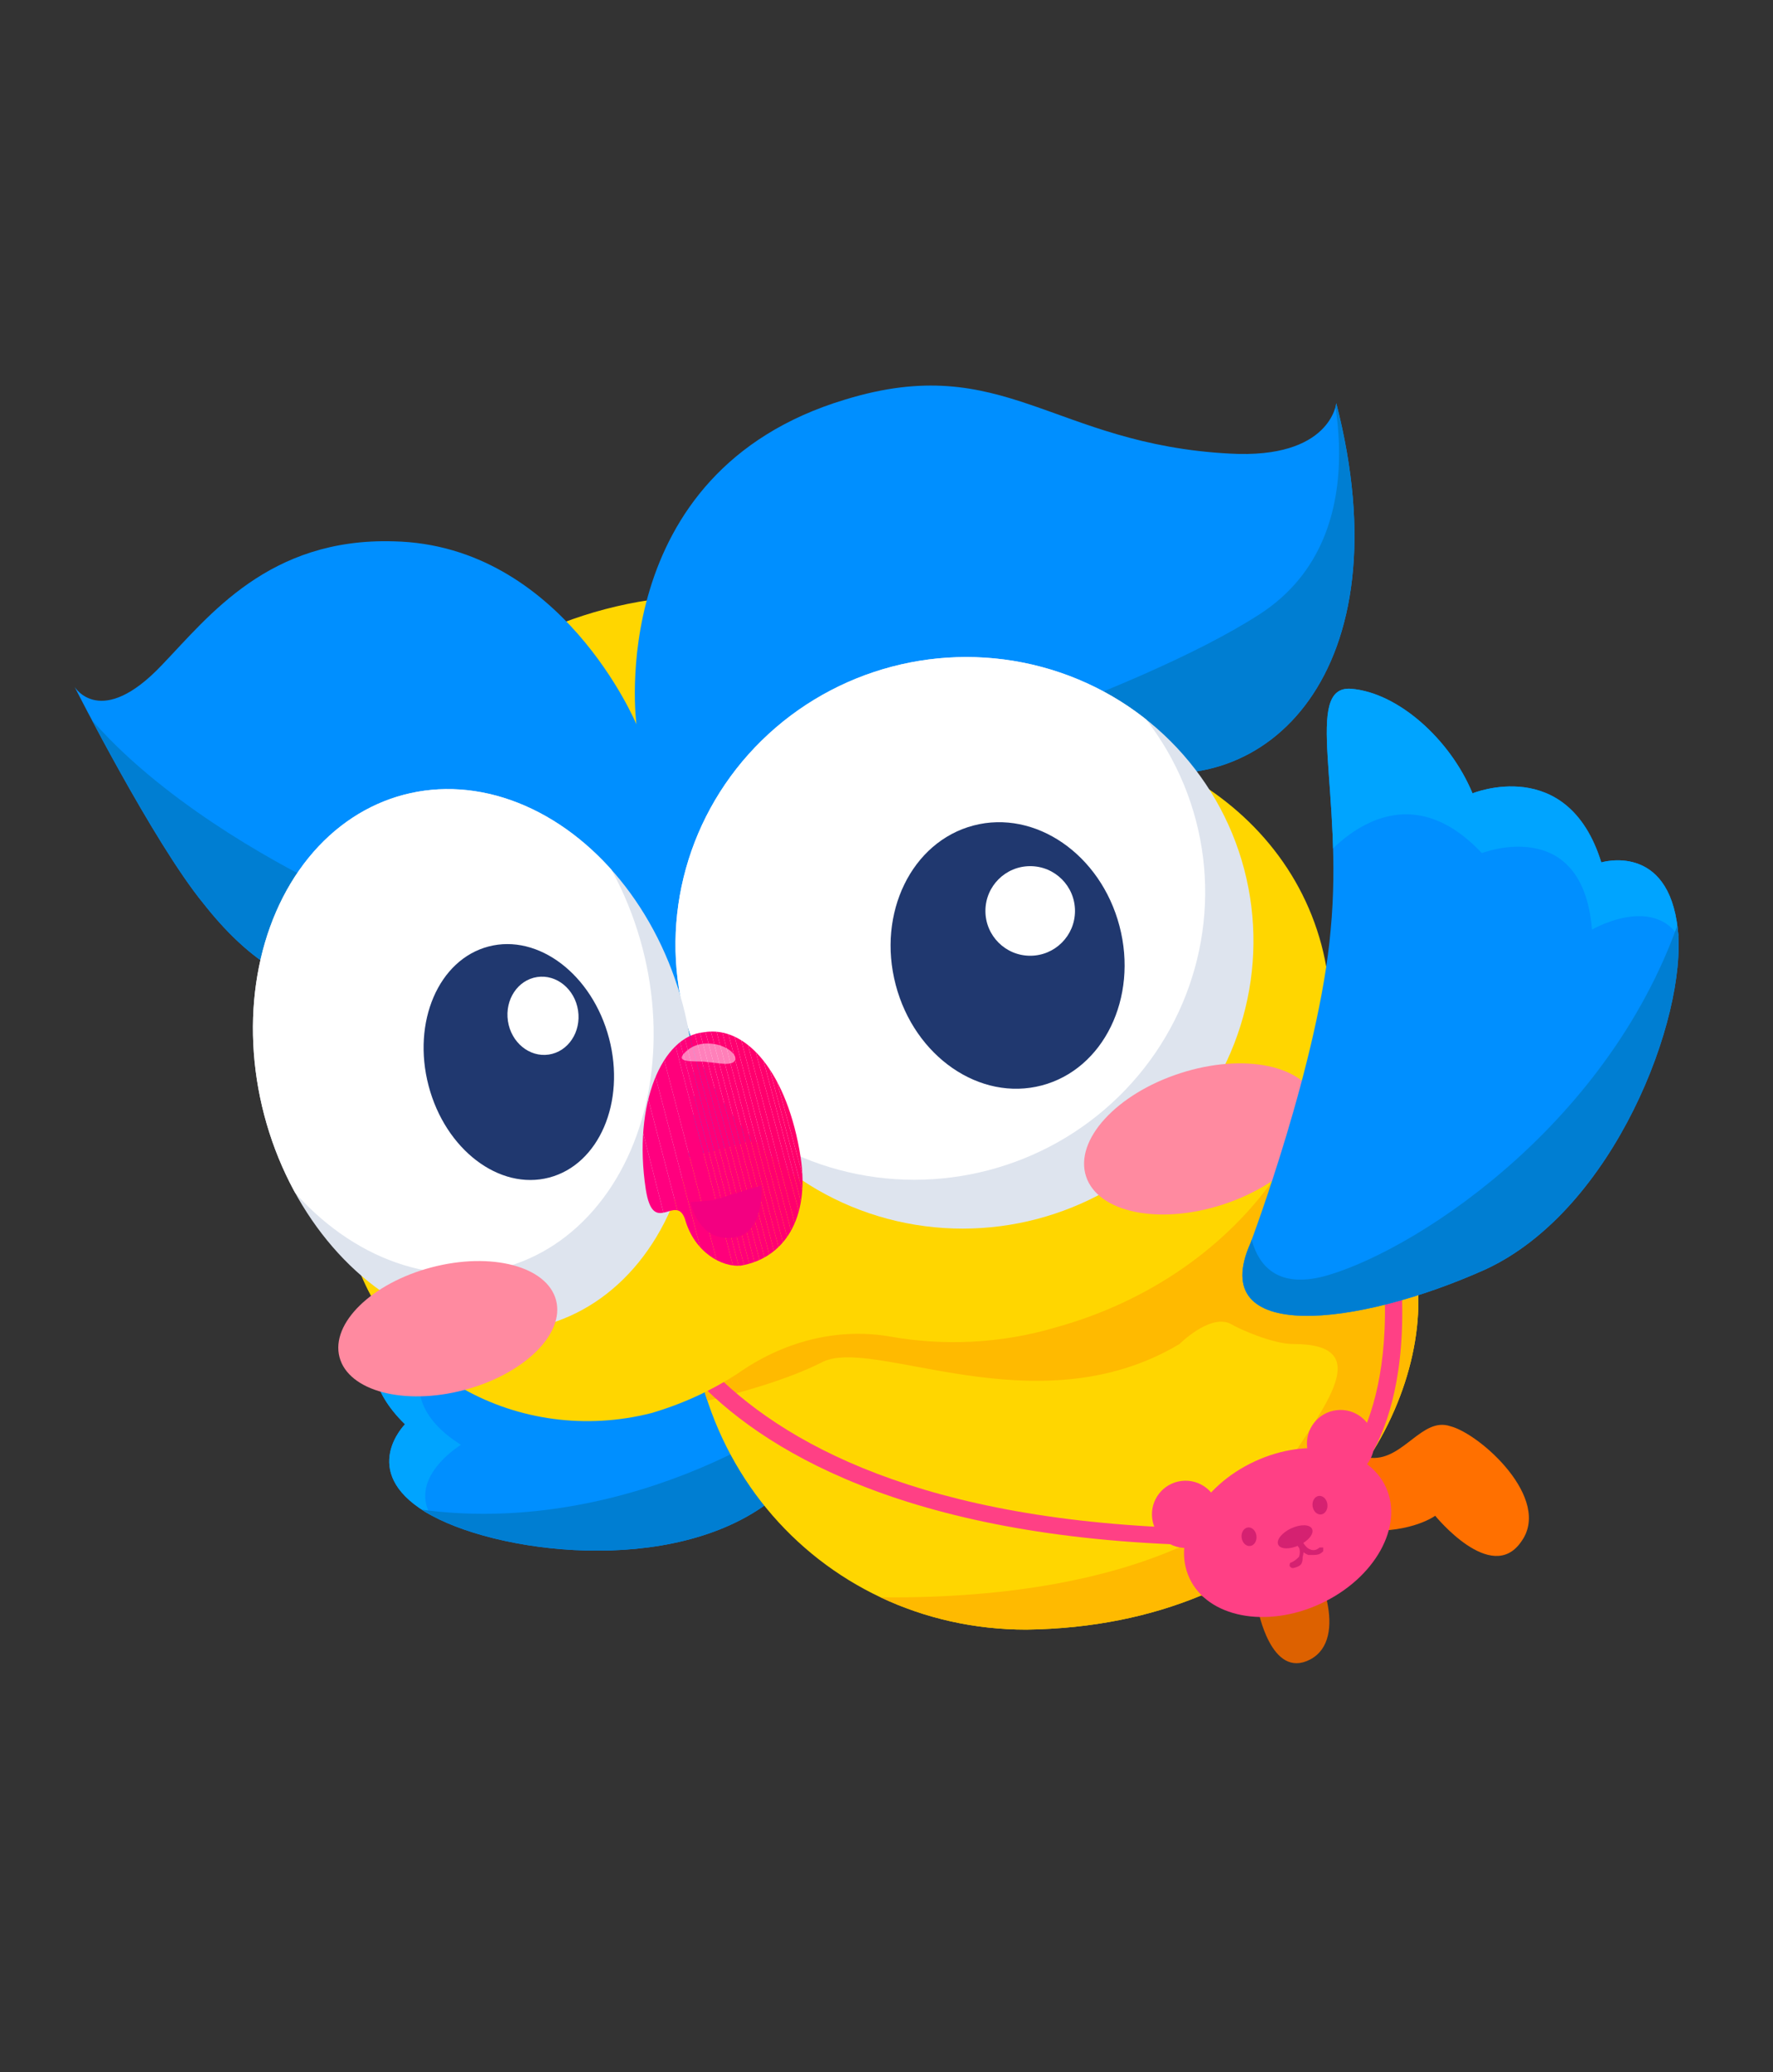 <?xml version="1.0" encoding="utf-8"?>
<!-- Generator: Adobe Illustrator 21.0.0, SVG Export Plug-In . SVG Version: 6.00 Build 0)  -->
<svg version="1.1" id="cat" xmlns="http://www.w3.org/2000/svg" xmlns:xlink="http://www.w3.org/1999/xlink" x="0px" y="0px"
	 width="95px" height="111px" viewBox="0 0 95 111" style="enable-background:new 0 0 95 111;" xml:space="preserve">
<rect x="0" y="0" width="95" height="111" fill="#333333" stroke="none"/>
<style type="text/css">
	.st0{fill:#008FFF;}
	.st1{clip-path:url(#SVGID_2_);}
	.st2{fill:#00A4FF;}
	.st3{clip-path:url(#SVGID_4_);}
	.st4{fill:#007ED2;}
	.st5{fill:#DD6100;}
	.st6{fill:#FF7000;}
	.st7{fill:#FFD600;}
	.st8{clip-path:url(#SVGID_6_);}
	.st9{fill:#FFBA00;}
	.st10{fill:#FF4085;}
	.st11{fill:#D52171;}
	.st12{clip-path:url(#SVGID_8_);}
	.st13{fill:#DEE4EE;}
	.st14{clip-path:url(#SVGID_12_);}
	.st15{fill:#FFFFFF;}
	.st16{fill:#20386F;}
	.st17{clip-path:url(#SVGID_16_);}
	.st18{clip-path:url(#SVGID_18_);fill:#FF0080;}
	.st19{clip-path:url(#SVGID_18_);fill:#FF007F;}
	.st20{clip-path:url(#SVGID_18_);fill:#FF007E;}
	.st21{clip-path:url(#SVGID_18_);fill:#FF007C;}
	.st22{clip-path:url(#SVGID_18_);fill:#FF007B;}
	.st23{clip-path:url(#SVGID_18_);fill:#FF007A;}
	.st24{clip-path:url(#SVGID_18_);fill:#FF0079;}
	.st25{clip-path:url(#SVGID_18_);fill:#FF0078;}
	.st26{clip-path:url(#SVGID_18_);fill:#FF0077;}
	.st27{clip-path:url(#SVGID_18_);fill:#FF0076;}
	.st28{clip-path:url(#SVGID_18_);fill:#FF0075;}
	.st29{clip-path:url(#SVGID_18_);fill:#FF0073;}
	.st30{clip-path:url(#SVGID_18_);fill:#FF0072;}
	.st31{clip-path:url(#SVGID_18_);fill:#FF0071;}
	.st32{clip-path:url(#SVGID_18_);fill:#FF0070;}
	.st33{clip-path:url(#SVGID_18_);fill:#FF006F;}
	.st34{clip-path:url(#SVGID_18_);fill:#FF006E;}
	.st35{clip-path:url(#SVGID_18_);fill:#FF006D;}
	.st36{clip-path:url(#SVGID_18_);fill:#FF006C;}
	.st37{clip-path:url(#SVGID_18_);fill:#FF006A;}
	.st38{clip-path:url(#SVGID_18_);fill:#FF0069;}
	.st39{fill:#F30081;}
	.st40{fill:none;stroke:#FF0065;stroke-width:0.354;stroke-linecap:round;stroke-miterlimit:10;}
	.st41{opacity:0.5;enable-background:new    ;}
	.st42{fill:#FF8AA0;}
	.st43{clip-path:url(#SVGID_21_);}
	.st44{clip-path:url(#SVGID_25_);}
</style>
<g>
	<g>
		<path class="st0" d="M41.3,80.4c-5.3,4.1-14.9,2.8-18.5,0.6c-3.6-2.2-1.1-4.7-1.1-4.7c-3.8-3.7-0.1-6.8-0.1-6.8
			c-1.7-2.1-2.5-5.4-1.7-7.4c0.8-2.2,4.6,2,10.6,4.4c5.9,2.3,15,3.5,15,3.5C50.7,70.3,46.6,76.3,41.3,80.4z"/>
	</g>
	<g>
		<g>
			<g>
				<g>
					<defs>
						<path id="SVGID_1_" d="M41.3,80.4c-5.3,4.1-14.9,2.8-18.5,0.6c-3.6-2.2-1.1-4.7-1.1-4.7c-3.8-3.7-0.1-6.8-0.1-6.8
							c-1.7-2.1-2.5-5.4-1.7-7.4c0.8-2.2,4.6,2,10.6,4.4c5.9,2.3,15,3.5,15,3.5C50.7,70.3,46.6,76.3,41.3,80.4z"/>
					</defs>
					<clipPath id="SVGID_2_">
						<use xlink:href="#SVGID_1_"  style="overflow:visible;"/>
					</clipPath>
					<g class="st1">
						<path class="st2" d="M19.2,59.3l-7.8,19L24,82.2c-3.1-2.5,0.7-4.8,0.7-4.8c-4.6-2.9-0.7-6.3-0.7-6.3c-2.1-5.9,4.2-6.7,4.2-6.7
							L19.2,59.3z"/>
					</g>
				</g>
			</g>
		</g>
		<g>
			<g>
				<g>
					<defs>
						<path id="SVGID_3_" d="M41.3,80.4c-5.3,4.1-14.9,2.8-18.5,0.6c-3.6-2.2-1.1-4.7-1.1-4.7c-3.8-3.7-0.1-6.8-0.1-6.8
							c-1.7-2.1-2.5-5.4-1.7-7.4c0.8-2.2,4.6,2,10.6,4.4c5.9,2.3,15,3.5,15,3.5C50.7,70.3,46.6,76.3,41.3,80.4z"/>
					</defs>
					<clipPath id="SVGID_4_">
						<use xlink:href="#SVGID_3_"  style="overflow:visible;"/>
					</clipPath>
					<g class="st3">
						<path class="st4" d="M48.9,68.8l4.1,3.7L32,91.9c0,0-20.9-13.1-10.5-11.2s20.3-3.5,23.5-6.7s-1.5-5.1-1.5-5.1L48.9,68.8z"/>
					</g>
				</g>
			</g>
		</g>
	</g>
</g>
<g>
	<path class="st5" d="M64.2,80c0,0,0.5,1.8,1.7,2.6c1.3,0.7,2.7-0.6,3.8,0.3c1,0.9,2.6,4.9,0.5,6s-2.8-2.7-2.8-2.7s-1.3,0.3-3-0.7
		c-1-0.5-1.8-2.4-1.8-2.4"/>
</g>
<g>
	<path class="st6" d="M70.3,76.4c0,0,1.6,1.6,3.2,1.7c1.7,0.1,2.7-2.2,4.2-1.7c1.6,0.4,5.5,3.9,3.8,6.2c-1.6,2.3-4.6-1.4-4.6-1.4
		s-1.2,0.9-3.7,0.8c-1.4-0.1-4.8-2.2-4.8-2.2"/>
</g>
<g>
	<path class="st7" d="M37.3,64.9C35,77.5,43.8,87.3,55,87.3c14.2-0.2,21-10.2,21-17.6c0-9.7-9.6-19.1-20.7-19.1S39.1,55.4,37.3,64.9
		z"/>
</g>
<g>
	<g>
		<g>
			<g>
				<defs>
					<path id="SVGID_5_" d="M37.3,64.9C35,77.5,43.8,87.3,55,87.3c14.2-0.2,21-10.2,21-17.6c0-9.7-9.6-19.1-20.7-19.1
						S39.1,55.4,37.3,64.9z"/>
				</defs>
				<clipPath id="SVGID_6_">
					<use xlink:href="#SVGID_5_"  style="overflow:visible;"/>
				</clipPath>
				<g class="st8">
					<path class="st9" d="M79.2,62.5L67.2,69c4.8-5.3,6.9-10.7,6-15.4c-1.1-5.6-32.9,8.3-32.9,8.3l-6.1,13.9c0,0,6.2-1,9.8-2.8
						c2.7-1.5,11.5,3.6,19.2-1c0,0,1.6-1.6,2.7-1.1c0.5,0.3,2.3,1.1,3.4,1.1c4.5,0,1.6,3.4-0.5,6.7c-2.2,3.4-10.1,7.8-25.7,6.7
						c-2.5-0.2,41.8,9.5,41.8,9.5L79.2,62.5z"/>
				</g>
			</g>
		</g>
	</g>
</g>
<g>
	<path class="st10" d="M65.8,82.8C65.8,82.8,65.8,82.8,65.8,82.8c-16.4-0.1-24.5-4.8-28.3-8.7c-4.2-4.3-4.5-8.5-4.5-8.7
		c0-0.3,0.2-0.5,0.4-0.5c0.2,0,0.5,0.2,0.5,0.4c0,0.2,1.2,16.4,31.8,16.6c0.3,0,0.5,0.2,0.5,0.5C66.3,82.6,66.1,82.8,65.8,82.8z"/>
</g>
<g>
	<path class="st10" d="M72,79.6c-0.1,0-0.3-0.1-0.4-0.2c-0.2-0.2-0.1-0.5,0.1-0.6l0,0c0,0,4-3.5,1.9-14.5c-0.3-1.5-1-2.9-1.9-4.6
		c-0.7-1.3-1.4-2.7-2.1-4.4c-0.1-0.2,0-0.5,0.3-0.6c0.2-0.1,0.5,0,0.6,0.3c0.6,1.7,1.4,3.1,2,4.3c0.9,1.7,1.7,3.1,2,4.8
		c2.2,11.6-2,15.2-2.2,15.3C72.3,79.6,72.2,79.6,72,79.6z"/>
</g>
<g>
	<g>
		<ellipse transform="matrix(0.907 -0.421 0.421 0.907 -28.154 36.684)" class="st10" cx="69" cy="82.1" rx="5.8" ry="4.2"/>
	</g>
	<g>
		<ellipse transform="matrix(0.993 -0.121 0.121 0.993 -9.345 8.274)" class="st10" cx="63.5" cy="81.1" rx="1.8" ry="1.8"/>
	</g>
	<g>
		<ellipse transform="matrix(0.993 -0.121 0.121 0.993 -8.823 9.261)" class="st10" cx="71.8" cy="77.3" rx="1.8" ry="1.8"/>
	</g>
	<g>
		<ellipse transform="matrix(0.993 -0.121 0.121 0.993 -9.465 8.694)" class="st11" cx="66.9" cy="82.3" rx="0.4" ry="0.5"/>
	</g>
	<g>
		<ellipse transform="matrix(0.993 -0.121 0.121 0.993 -9.231 9.152)" class="st11" cx="70.7" cy="80.6" rx="0.4" ry="0.5"/>
	</g>
	<g>
		<ellipse transform="matrix(0.907 -0.421 0.421 0.907 -28.198 36.899)" class="st11" cx="69.4" cy="82.3" rx="1" ry="0.5"/>
	</g>
	<g>
		<g>
			<path class="st11" d="M69.3,84c-0.1,0-0.1,0-0.2-0.1c0-0.1,0-0.2,0.1-0.2c0.2-0.1,0.3-0.2,0.4-0.3c0.2-0.5-0.3-1.1-0.3-1.1
				c0-0.1,0-0.2,0-0.2c0.1,0,0.2,0,0.2,0s0.5,0.7,0.3,1.3C69.8,83.8,69.7,83.9,69.3,84L69.3,84z"/>
		</g>
	</g>
	<g>
		<g>
			<path class="st11" d="M70.4,83.3c-0.1,0-0.2,0-0.3,0c-0.5-0.2-0.7-0.7-0.7-0.8c0-0.1,0-0.2,0.1-0.2s0.2,0,0.2,0.1
				c0,0,0.2,0.5,0.5,0.6c0.2,0.1,0.4,0,0.5-0.1c0.1,0,0.2,0,0.2,0c0,0.1,0,0.2,0,0.2C70.8,83.2,70.7,83.3,70.4,83.3z"/>
		</g>
	</g>
</g>
<g>
	<g>
		<ellipse transform="matrix(0.967 -0.254 0.254 0.967 -11.018 10.863)" class="st7" cx="36.5" cy="48.1" rx="18.9" ry="16"/>
	</g>
	<g>
		<path class="st7" d="M70.8,50.6C68.5,42,58.6,37.2,48.5,39.9c-6,1.6-10.6,5.4-13,10.1c-0.2,0.5-0.7,0.7-1.2,0.6
			c-1.8-0.4-3.8-0.3-5.9,0.3c-7.1,1.8-11.5,8.9-9.6,15.8c1.8,6.8,9,10.8,16.1,9c1.7-0.5,3.2-1.2,4.6-2.1c2.4-1.7,5.3-2.5,8.2-2
			c2.8,0.5,5.9,0.4,8.9-0.5C66.7,68.3,73.1,59.2,70.8,50.6z"/>
	</g>
	<g>
		<path class="st0" d="M71.6,21.6c0,0-0.3,3-5.7,2.7c-9.5-0.5-12.1-5.5-20.6-2.9c-13,3.9-11.2,17.4-11.2,17.4s-4-9.6-13-9.8
			c-6.7-0.2-9.9,4-12.4,6.6C5.4,39.1,4,36.8,4,36.8s4.2,8.3,6.9,11.6c9.6,12.2,16.6-4.4,20.4,2.3s2.2,12.2,2.2,12.2l21.7-5.7
			c0,0-5.1-7.6-5.1-11.5s2.3-6.3,10.1-4.6C67.8,43.1,75.3,36,71.6,21.6z"/>
	</g>
	<g>
		<g>
			<g>
				<g>
					<defs>
						<path id="SVGID_7_" d="M71.6,21.6c0,0-0.3,3-5.7,2.7c-9.5-0.5-12.1-5.5-20.6-2.9c-13,3.9-11.2,17.4-11.2,17.4s-4-9.6-13-9.8
							c-6.7-0.2-9.9,4-12.4,6.6C5.4,39.1,4,36.8,4,36.8s4.2,8.3,6.9,11.6c9.6,12.2,16.6-4.4,20.4,2.3s2.2,12.2,2.2,12.2l21.7-5.7
							c0,0-5.1-7.6-5.1-11.5s2.3-6.3,10.1-4.6C67.8,43.1,75.3,36,71.6,21.6z"/>
					</defs>
					<clipPath id="SVGID_8_">
						<use xlink:href="#SVGID_7_"  style="overflow:visible;"/>
					</clipPath>
					<g class="st12">
						<path class="st4" d="M70.9,19c0,0,3.4,9.5-3.4,13.9s-21.8,8.9-21.8,8.9L38,54.2l-20-6.4c0,0-21.9-9.8-15.2-21.4L-7.8,37.5
							l10,25.6l54.2-11.2l30.7-19L70.9,19z"/>
					</g>
				</g>
			</g>
		</g>
	</g>
	<g>
		<g>
			<g>
				<g>
					<defs>
						
							<ellipse id="SVGID_9_" transform="matrix(0.517 -0.856 0.856 0.517 -32.88 49.132)" cx="27.1" cy="53.7" rx="12.2" ry="15.5"/>
					</defs>
					<clipPath id="SVGID_10_">
						<use xlink:href="#SVGID_9_"  style="overflow:visible;"/>
					</clipPath>
				</g>
			</g>
		</g>
	</g>
</g>
<g>
	<g>
		<g>
			
				<ellipse transform="matrix(0.967 -0.254 0.254 0.967 -11.143 14.806)" class="st13" cx="51.7" cy="50.5" rx="15.5" ry="15.3"/>
		</g>
		<g>
			<defs>
				
					<ellipse id="SVGID_11_" transform="matrix(0.967 -0.254 0.254 0.967 -11.143 14.806)" cx="51.7" cy="50.5" rx="15.5" ry="15.3"/>
			</defs>
			<clipPath id="SVGID_12_">
				<use xlink:href="#SVGID_11_"  style="overflow:visible;"/>
			</clipPath>
			<g class="st14">
				
					<ellipse transform="matrix(0.967 -0.254 0.254 0.967 -10.555 14.043)" class="st15" cx="49.1" cy="47.9" rx="15.5" ry="15.3"/>
			</g>
		</g>
		<g>
			<ellipse transform="matrix(0.967 -0.254 0.254 0.967 -11.234 15.391)" class="st16" cx="54" cy="51.2" rx="6.2" ry="7.2"/>
		</g>
	</g>
	<g>
		<circle class="st15" cx="55.2" cy="48.8" r="2.4"/>
	</g>
</g>
<g>
	<g>
		
			<ellipse transform="matrix(0.967 -0.254 0.254 0.967 -13.614 8.315)" class="st13" cx="25.4" cy="56.8" rx="11.6" ry="14.7"/>
	</g>
	<g>
		<defs>
			
				<ellipse id="SVGID_14_" transform="matrix(0.967 -0.254 0.254 0.967 -13.614 8.315)" cx="25.4" cy="56.8" rx="11.6" ry="14.7"/>
		</defs>
		<clipPath id="SVGID_16_">
			<use xlink:href="#SVGID_14_"  style="overflow:visible;"/>
		</clipPath>
		<g class="st17">
			
				<ellipse transform="matrix(0.967 -0.254 0.254 0.967 -12.873 7.67)" class="st15" cx="23.2" cy="53.7" rx="11.6" ry="14.7"/>
		</g>
	</g>
	<g>
		<ellipse transform="matrix(0.967 -0.254 0.254 0.967 -13.536 8.933)" class="st16" cx="27.8" cy="56.9" rx="5" ry="6.4"/>
	</g>
	<g>
		<ellipse transform="matrix(0.989 -0.149 0.149 0.989 -7.791 4.951)" class="st15" cx="29.1" cy="54.4" rx="1.9" ry="2.1"/>
	</g>
</g>
<g>
	<g>
		<g>
			<defs>
				<path id="SVGID_17_" d="M42.9,62c0.5,3.3-0.9,5.4-3.2,5.8c-1,0.1-2.5-0.7-3-2.5c-0.5-1.4-1.7,1-2.1-1.6
					c-0.7-4.6,0.9-8.2,3.1-8.4C40,54.9,42.2,57.5,42.9,62z"/>
			</defs>
			<clipPath id="SVGID_18_">
				<use xlink:href="#SVGID_17_"  style="overflow:visible;"/>
			</clipPath>
			<polygon class="st18" points="33.9,61.3 35.6,67.9 33.9,67.9 			"/>
			<polygon class="st18" points="33.9,58.5 36.3,67.9 35.6,67.9 33.9,61.3 			"/>
			<polygon class="st19" points="33.9,55.7 37.1,67.9 36.3,67.9 33.9,58.5 			"/>
			<polygon class="st20" points="34.4,54.9 37.8,67.9 37.1,67.9 33.9,55.7 33.9,54.9 			"/>
			<polygon class="st21" points="35.1,54.9 38.5,67.9 37.8,67.9 34.4,54.9 			"/>
			<polygon class="st22" points="35.9,54.9 39.3,67.9 38.5,67.9 35.1,54.9 			"/>
			<polygon class="st22" points="36.2,54.9 39.6,67.9 39.3,67.9 35.9,54.9 			"/>
			<polygon class="st23" points="36.5,54.9 39.9,67.9 39.6,67.9 36.2,54.9 			"/>
			<polygon class="st24" points="36.8,54.9 40.2,67.9 39.9,67.9 36.5,54.9 			"/>
			<polygon class="st25" points="37.1,54.9 40.5,67.9 40.2,67.9 36.8,54.9 			"/>
			<polygon class="st26" points="37.4,54.9 40.8,67.9 40.5,67.9 37.1,54.9 			"/>
			<polygon class="st27" points="37.7,54.9 41.1,67.9 40.8,67.9 37.4,54.9 			"/>
			<polygon class="st28" points="38,54.9 41.4,67.9 41.1,67.9 37.7,54.9 			"/>
			<polygon class="st29" points="38.3,54.9 41.7,67.9 41.4,67.9 38,54.9 			"/>
			<polygon class="st30" points="38.6,54.9 42,67.9 41.7,67.9 38.3,54.9 			"/>
			<polygon class="st31" points="38.9,54.9 42.3,67.9 42,67.9 38.6,54.9 			"/>
			<polygon class="st32" points="39.2,54.9 42.6,67.9 42.3,67.9 38.9,54.9 			"/>
			<polygon class="st33" points="39.5,54.9 42.9,67.9 42.6,67.9 39.2,54.9 			"/>
			<polygon class="st34" points="39.8,54.9 43.2,67.9 42.9,67.9 39.5,54.9 			"/>
			<polygon class="st35" points="40.1,54.9 43.4,67.1 43.4,67.9 43.2,67.9 39.8,54.9 			"/>
			<polygon class="st35" points="40.4,54.9 43.4,66.2 43.4,67.1 40.1,54.9 			"/>
			<polygon class="st36" points="40.6,54.9 43.4,65.3 43.4,66.2 40.4,54.9 			"/>
			<polygon class="st37" points="40.8,54.9 43.4,64.4 43.4,65.3 40.6,54.9 			"/>
			<polygon class="st38" points="41.1,54.9 43.4,63.5 43.4,64.4 40.8,54.9 			"/>
			<polygon class="st38" points="43.4,63.5 41.1,54.9 43.4,54.9 			"/>
		</g>
	</g>
	<g>
		<path class="st39" d="M40.8,63.5l-2.6,0.8L37,64.4c0,0,0.4,2.1,2.2,1.9C41,66.2,40.8,63.5,40.8,63.5z"/>
	</g>
	<g>
		<path class="st40" d="M37.1,64.5"/>
	</g>
</g>
<g class="st41">
	<path class="st15" d="M36.6,56.5c0,0,0.4-0.6,1.3-0.6s1.5,0.5,1.5,0.8c0,0.5-1.1,0.2-1.5,0.2C37.6,56.8,36.2,57,36.6,56.5z"/>
</g>
<g>
	<ellipse transform="matrix(0.967 -0.254 0.254 0.967 -17.3 8.425)" class="st42" cx="24" cy="71.2" rx="6" ry="3.4"/>
</g>
<g>
	<ellipse transform="matrix(0.951 -0.308 0.308 0.951 -15.66 22.837)" class="st42" cx="64.4" cy="61" rx="6.5" ry="3.7"/>
</g>
<g>
	<g>
		<path class="st0" d="M67,66.6c0,0,3.7-9.8,4.3-16.8c0.7-7.3-1.5-13.1,1.1-12.9c2.5,0.2,5.3,2.7,6.5,5.6c0,0,5.1-2.1,6.9,3.7
			c0,0,3.6-1.1,4.1,3.6s-3.4,15-10.3,18.2C72.7,71.1,64.6,72,67,66.6z"/>
	</g>
	<g>
		<g>
			<g>
				<defs>
					<path id="SVGID_19_" d="M67,66.6c0,0,3.7-9.8,4.3-16.8c0.7-7.3-1.5-13.1,1.1-12.9c2.5,0.2,5.3,2.7,6.5,5.6c0,0,5.1-2.1,6.9,3.7
						c0,0,3.6-1.1,4.1,3.6s-3.4,15-10.3,18.2C72.7,71.1,64.6,72,67,66.6z"/>
				</defs>
				<clipPath id="SVGID_21_">
					<use xlink:href="#SVGID_19_"  style="overflow:visible;"/>
				</clipPath>
				<g class="st43">
					<path class="st2" d="M70.5,46.5c0,0,4.1-5.9,8.9-0.8c0,0,5.4-2.1,5.9,4.1c0,0,4.3-2.5,5.2,1.8l2.8-14.8l-23.2-2.1L70.5,46.5z"
						/>
				</g>
			</g>
		</g>
		<g>
			<g>
				<defs>
					<path id="SVGID_23_" d="M67,66.6c0,0,3.7-9.8,4.3-16.8c0.7-7.3-1.5-13.1,1.1-12.9c2.5,0.2,5.3,2.7,6.5,5.6c0,0,5.1-2.1,6.9,3.7
						c0,0,3.6-1.1,4.1,3.6s-3.4,15-10.3,18.2C72.7,71.1,64.6,72,67,66.6z"/>
				</defs>
				<clipPath id="SVGID_25_">
					<use xlink:href="#SVGID_23_"  style="overflow:visible;"/>
				</clipPath>
				<g class="st44">
					<path class="st4" d="M66.9,64.1c0,0-0.7,5.7,4.3,4.2c5-1.5,15.6-8.5,19.1-20C93.8,36.9,96,64.7,96,64.7L65.6,75.5l-1.6-6
						L66.9,64.1z"/>
				</g>
			</g>
		</g>
	</g>
</g>
</svg>
